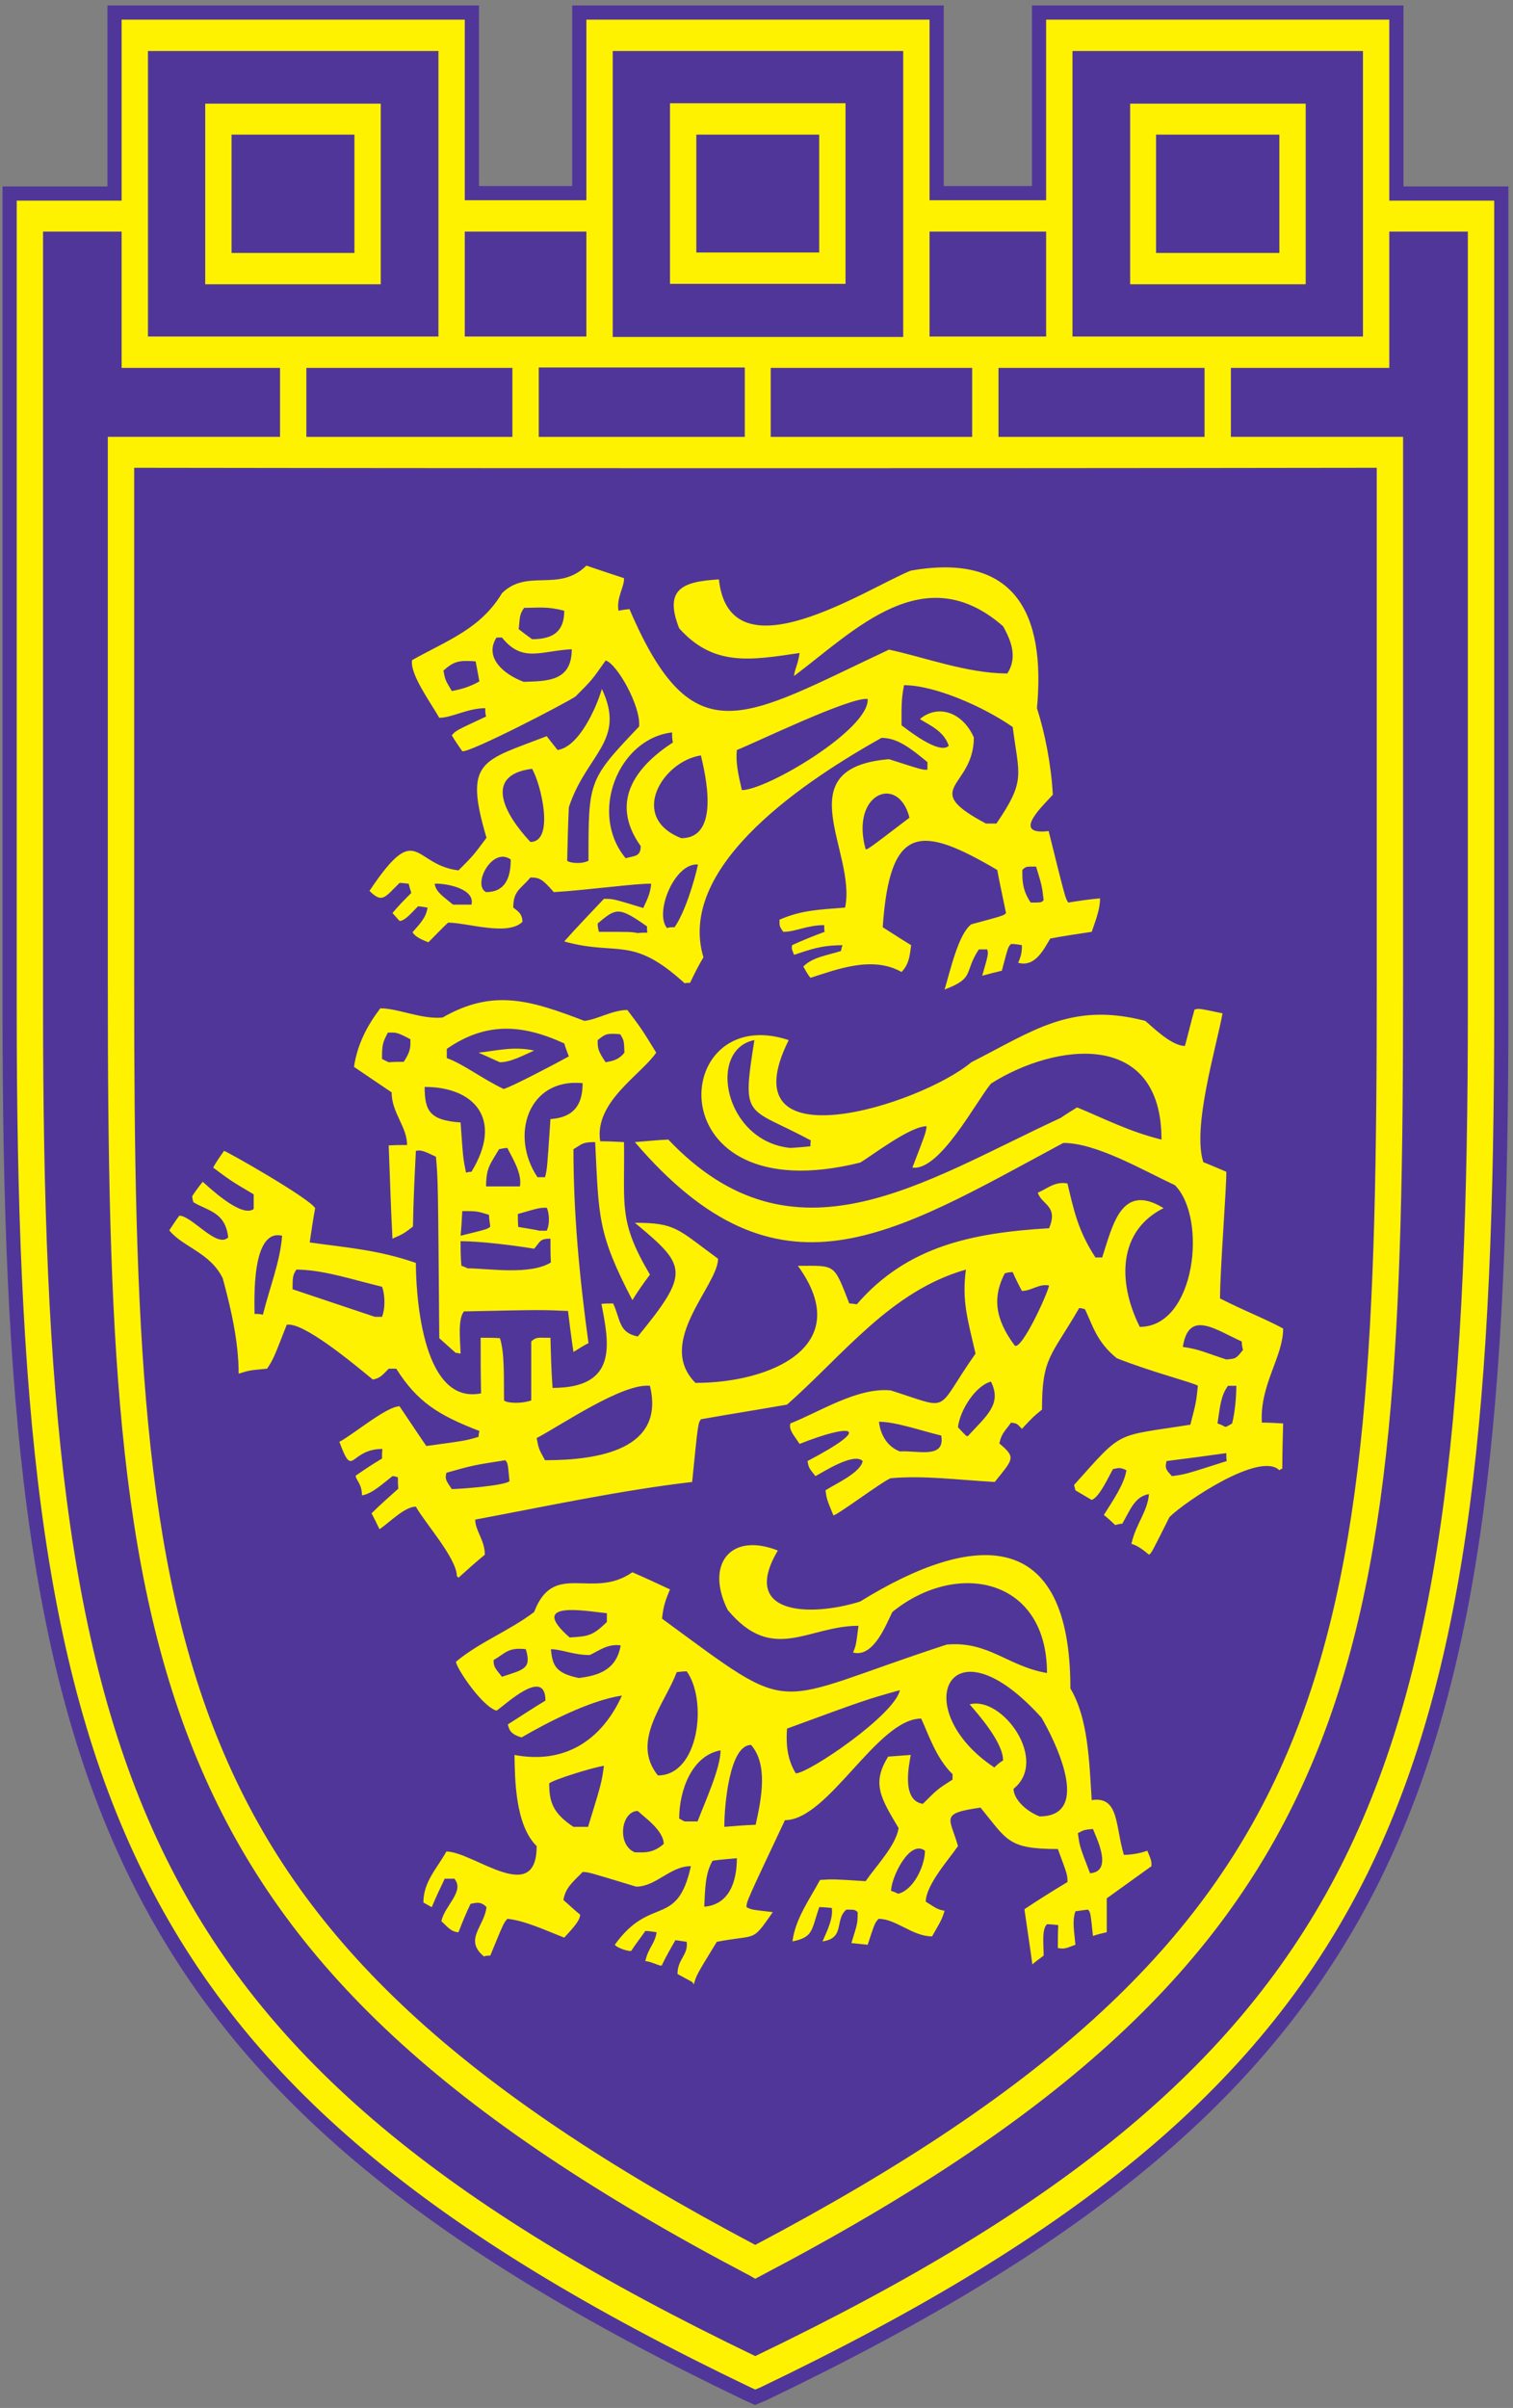 <svg version="1.2" xmlns="http://www.w3.org/2000/svg" viewBox="0 0 362 576" width="362" height="576">
	<rect x="0" y="0" width="362" height="576" fill="#808080" stroke="none"/>
	<title>Veliko-Tarnovo-pdf</title>
	<style>
		.s0 { fill: none;stroke: #51369a;stroke-width: 6.8 } 
		.s1 { fill: #51369a } 
		.s2 { fill: #fff200 } 
	</style>
	<path id="Path 1" class="s0" d="m332.4 48h25.1v193.2c0 92.7-5.6 156.7-30.3 206.9-24.9 50.3-68.7 86.3-145.3 123l-1.2 0.5-1.1-0.5c-76.6-36.7-120.5-72.7-145.3-123-24.8-50.2-30.3-114.2-30.3-206.9v-193.2h25.1v-43.3h82.1v43.2h29.1v-43.2h82.1v43.2h27.9v-43.2h82.1z"/>
	<path id="Path 2" class="s1" d="m332.4 48h22 3.1v193.2c0 92.7-5.6 156.7-30.3 206.9-24.9 50.3-68.7 86.3-145.3 123l-1.2 0.5-1.1-0.5c-76.6-36.7-120.5-72.7-145.3-123-24.8-50.2-30.3-114.2-30.3-206.9v-193.2h3.1 22v-43.3h82.1v43.2h29.1v-43.2h82.1v43.2h27.9v-43.2h82.1z"/>
	<path id="Path 3" fill-rule="evenodd" class="s2" d="m332.4 48h22 3.1v193.2c0 92.7-5.6 156.7-30.3 206.9-24.9 50.3-68.7 86.3-145.3 123l-1.2 0.5-1.1-0.5c-76.6-36.7-120.5-72.7-145.3-123-24.8-50.2-30.3-114.2-30.3-206.9v-193.2h3.1 22v-43.3h82.1v43.2h29.1v-43.2h82.1v43.2h27.9v-43.2h82.1zm3.3 187.3c0 82.3-1.9 140.3-22.2 187.5-20.3 47.4-58.7 83.4-131.5 121.6l-1.3 0.7-1.2-0.7c-72.8-38.2-111.2-74.2-131.5-121.6-20.3-47.2-22.2-105.2-22.2-187.5v-130.8h3.1 38.1v-16.5h-37.9v-32.6h-18.8v185.8c0 91.5 5.3 154.4 29.4 203.2 23.9 48.4 66.6 83.4 141 119.2 74.5-35.8 117.2-70.8 141.1-119.2 24-48.8 29.4-111.7 29.4-203.2v-185.8h-18.8v32.6h-37.9v16.5h38.1 3.1zm-6.3 0v-123.4c-67.6 0.1-116.3 0.1-148.7 0.1-32.3 0-81 0-148.6-0.1v123.4c0 81.3 1.8 138.4 21.5 184.2 19.4 45.4 56.6 80.2 127.1 117.5 70.6-37.3 107.8-72.1 127.2-117.5 19.6-45.8 21.5-102.9 21.5-184.2zm-163.8 238.8q-1.7-0.9-3.5-1.9c0-3.6 2.6-4.5 2.2-7.7q-1.3-0.2-2.7-0.4c-1.1 1.9-2.3 4-3.3 6.1-0.9 0-2.2-0.9-3.9-1.1 0.7-3.2 2.3-4.1 2.7-6.9-0.9-0.1-1.8-0.3-2.7-0.3-1.1 1.6-2.3 3.1-3.4 4.8-1.3 0-3.5-0.9-3.9-1.5 8.6-12 14.9-3.8 18.2-18.8-5 0-8.3 4.9-13.1 4.9-11.5-3.5-11.5-3.5-12.8-3.5-2.1 2.2-4.1 3.6-4.6 6.7 1.3 1.1 2.5 2.3 4 3.5 0 1.6-2.4 3.9-3.8 5.5-4.6-1.8-9.5-4.1-13.6-4.5-0.9 1-0.9 1-4.1 8.8-0.5 0-1 0-1.5 0.2-4.9-4 0.1-7.2 0.6-11.8-1.5-1.6-2.8-0.9-3.8-0.8-1.1 2.2-2 4.5-2.9 6.8-2 0-3.3-2.1-4.1-2.6 0.7-3.7 5.7-7.2 3.1-10.2q-1.2 0-2.3 0c-1 2.1-2.1 4.4-3.1 6.8-0.8-0.4-1.4-0.8-2-1.1 0-5 3.3-8.2 5.5-12.2 6.4 0 21.6 13.3 21.6-1.3-5.2-5.1-5.2-16.3-5.3-21.8 12.1 2.3 20.9-3.6 25.7-14.2-7.6 1.1-18 6.5-24 10-2.9-0.8-3-2.1-3.3-3.1 3-1.9 6-3.9 9-5.7 0-8.2-9.7 1.1-11.7 2.4-3.5-1-9.7-10.3-9.7-11.7 5.6-4.7 12.8-7.4 18.7-11.9 4.7-12.4 13.9-2.8 23.5-9.5 3 1.3 6 2.7 9 4.1-1 2.4-1.6 3.9-1.9 7 32.9 24.1 24.8 20.3 68.1 6.2 10-0.9 14.6 5.2 24 6.8 0-22.8-21.6-27.1-37-14.6-1.5 3-4.5 11-9.4 9.7 0.7-1.7 0.7-1.7 1.3-6.4-12.1 0-20.5 9.2-31.3-3.8-5.4-10.8 0.6-18.7 12-14.2-9.2 15.5 7.9 15.9 19.7 12.2 27-16.7 50.3-18.1 50.3 20.8 4.3 7.2 4.5 17.6 5.1 26.7 6.6-1 5.6 6.2 7.7 13.1 1.4 0 3.8-0.3 5.6-1 1 2.4 1 2.4 1 3.7q-5.3 3.8-10.7 7.7 0 4 0 8.1c-1.2 0.3-2.2 0.5-3.3 0.9-0.6-5.7-0.6-5.7-1.2-6.3-1.1 0.1-2.1 0.3-3 0.4-0.8 2.3-0.3 4.6 0 8-2.6 1-2.6 1-4.2 0.8 0-1.9 0-3.7 0.1-5.5-0.9-0.1-1.8-0.2-2.7-0.2-1.3 1.2-0.8 4.9-0.8 7.5-0.9 0.7-1.8 1.3-2.7 2.1-0.6-4.5-1.3-8.9-1.9-13.2 3.3-2.2 6.8-4.4 10.3-6.5 0-1.7 0-1.7-2.3-7.9-12 0-12.1-2.1-18.5-9.9-9.9 1.4-7.3 2.4-5.4 9.2-2.1 3.1-7.7 9.3-7.7 13.3 2.8 1.8 2.8 1.8 4.5 2.2-0.7 2.1-0.7 2.1-3 6.1-4.7 0-8.6-4.2-12.8-4.2-0.9 1-0.9 1-2.6 6.2q-1.9-0.2-3.9-0.4c1.5-4.8 1.5-4.8 1.5-7.4-0.7-0.6-0.7-0.6-2.7-0.6-2.9 2.4-0.2 6.8-5.7 7.6 1.2-2.7 2.6-5.7 2.2-8-1-0.1-2.1-0.2-3-0.2-1.9 5.6-1.4 7.2-6.4 8.2 0.7-5.4 4-9.9 6.6-14.7 3.2-0.2 3.2-0.2 10.9 0.3 2.8-4 7.2-8.5 7.9-12.7-4.3-7.2-6.5-10.7-2.5-17.1q2.7-0.2 5.4-0.4c-0.4 2.4-2.3 10.9 2.9 11.7 3.5-3.5 3.5-3.5 7.1-5.8 0-0.5 0-0.9 0-1.3-4-3.9-5.8-9.7-7.5-13.3-10.5 0-22.2 24.3-32.6 24.3-9.2 19.5-9.2 19.5-9.2 20.8 1.1 0.6 1.1 0.6 6.3 1.2-5.2 7.4-3.5 5.2-13.4 7.1-4.9 8-4.9 8-5.5 10.2-0.1-0.3-0.3-0.4-0.4-0.6zm-6.8-33c0-3.3-4.8-6.5-6.2-7.9-4 0-5.1 8.1-0.7 9.9 2.3 0 4.2 0.3 6.9-2zm-18.1-4.1c3.2-10.4 3.2-10.4 3.8-14.6-2.8 0.4-12.3 3.4-13.1 4.2 0 4.3 0.8 7.1 5.8 10.4q1.7 0 3.5 0zm40.1-0.5c1.5-6.7 2.9-14.5-1.1-19.1-5.2 0-6.4 14.6-6.4 19.6 2.4-0.2 4.9-0.4 7.5-0.5zm-13.9-0.8c1.7-4.5 5.5-12.7 5.5-17-6.8 1.2-9.9 9.5-9.9 16.3 0.4 0.2 0.8 0.5 1.3 0.7q1.5 0 3.1 0zm82.3-24.8c-22.2-24.7-32.2-2-11.3 11.9 0.7-0.7 1.3-1.2 2.1-1.7 0-4.4-6.2-11.3-8-13.4 7.8-2.1 19 13.4 10.5 20.2 0 2.2 2.5 5.1 6.2 6.6 13 0 3.3-18.8 0.5-23.6zm-84.9-11.1c-0.9 0-1.7 0.1-2.4 0.2-2.7 7.4-11.1 16.5-4.5 24.7 9.9 0 11.9-18 6.9-24.9zm51 4.5c-8.2 2.3-8.2 2.3-27 9.2-0.2 3-0.2 7 2.1 10.7 3.1 0 23.7-14 24.9-19.9zm-66.8-10.7c-3.1-0.5-5.4 1.4-7.4 2.3-3.9 0-6.8-1.4-9.3-1.4 0.4 3.7 0.9 5.7 6.7 6.9 4.8-0.6 9-2 10-7.8zm-22.7 0.9c-4.3-0.5-4.9 1-7.7 2.6 0 1.5 0.2 1.8 2 4 5-1.7 7.2-1.8 5.7-6.6zm19.4-6.5c0-0.8 0-1.5 0-2.1-5-0.5-19.2-3.2-8.9 5.8 4.4-0.3 5.4-0.3 8.9-3.7zm-35.9-11c0-4.2-7.7-12.8-9.8-16.6-2.7 0-6.3 3.8-8.7 5.4q-0.9-1.9-1.9-3.8c2.1-2.1 4.3-4 6.4-5.9-0.1-0.9-0.1-1.8-0.1-2.7-0.5-0.2-0.9-0.3-1.3-0.3-2.3 1.8-5 4.3-7.3 4.6 0-2.8-1.5-3.7-1.5-4.7 2-1.4 4.1-2.8 6.3-4.1 0-0.8 0-1.6 0.1-2.3-8 0-6.9 7.5-10.3-1.7 3.4-1.8 11.3-8.5 14.4-8.5 2.1 3.1 4.2 6.3 6.4 9.5 9.5-1.3 9.5-1.3 12.5-2.2 0-0.5 0.1-1 0.2-1.4-9.9-3.8-14.9-7-19.9-14.9-0.6 0-1.3 0-1.8 0-1.6 1.7-2.2 2.3-3.8 2.6-4.5-3.7-16.7-13.9-20.6-13.1-3.2 8.2-3.2 8.2-4.7 10.5-4.3 0.4-4.3 0.4-6.8 1.2 0-8.1-2.1-16.5-3.8-22.8-3-6.2-9.6-7.5-12.8-11.5 0.8-1.2 1.5-2.3 2.4-3.5 3 0 9 7.9 11.7 5.2-0.7-6.1-4.8-6.3-8.3-8.4-0.2-0.5-0.3-1-0.3-1.5 0.8-1.2 1.6-2.3 2.5-3.4 1 0.8 9.2 8.8 12.2 6.5q0-1.8 0-3.5c-5.4-3.2-5.4-3.2-9.7-6.4 0.8-1.5 1.7-2.7 2.6-4 0.5 0 20.4 11.3 21.8 13.7-0.5 2.7-0.9 5.4-1.3 8.2 8.3 1.2 16.2 1.7 25.4 4.9 0 5.4 0.9 34.2 15.6 31.2-0.1-4.5-0.1-9-0.1-13.3 1.5 0 3.1 0 4.6 0.1 1.2 3.6 0.9 9.9 1 14.9 0.8 0.7 4.2 0.8 6.5 0 0-4.8 0-9.5 0-14.1 1.3-1.3 2.2-0.8 4.6-0.9 0.1 4 0.2 7.9 0.5 12 15.8 0 13.5-10.7 11.7-20.1 0.9-0.1 1.8-0.1 2.8-0.1 1.8 3.9 1.3 7 5.9 7.9 12.6-15.4 11.7-16.9-0.7-27.2 9.8 0 10.2 1.5 19.9 8.6 0 6.4-15.1 20-5.4 29.7 18.2 0 38.4-8.9 24.5-28 9.1 0 8.5-0.7 12.3 9 0.5 0 1.2 0.1 1.8 0.2 12.1-14 27.8-17.1 46-18.2 2.3-5.4-1.8-5.6-2.7-8.5 2.2-0.9 4.1-2.8 7.1-2.2 1.5 6.3 2.5 11.3 6.7 17.7 0.5 0 1 0 1.6 0 2.5-7.5 4.5-18.1 14.7-11.8-10.7 5.3-11.2 17.4-5.7 28.4 13.4 0 16.2-26.1 8.4-33.9-7.9-3.7-18.8-10.1-26.7-10.1-41.3 22.2-68.1 40-102.5-0.2 2.7-0.2 5.4-0.5 8-0.6 30 31.6 60.8 10.1 93.9-5.2 1.3-0.9 2.6-1.7 3.9-2.5 5.9 2.4 12.4 5.8 20.2 7.7 0-26.5-25.5-23.1-40.8-13.4-3.7 4.5-12.3 21-18.8 20.1 3.2-8.3 3.2-8.3 3.4-9.9-4 0-13.3 7.2-15.9 8.7-49.3 12.3-45.7-38.8-17.1-29.3-15 30.1 31.4 15.6 43.7 5.3 14.8-7.5 23.9-14.5 41.6-9.9 1.5 1.2 6.2 6 9.5 6 0.8-2.9 1.5-5.9 2.3-8.7 1-0.3 1-0.3 6.7 0.9-1.5 8.2-7.3 27.3-4.6 35.6 1.8 0.7 3.6 1.5 5.5 2.3 0.1 3.2-1.5 23.4-1.5 30.3 6.1 3.1 10.9 4.9 15.1 7.2 0 6.8-5.6 13.4-5.1 22.5 1.6 0 3.3 0.1 5.1 0.2-0.1 3.6-0.2 7.2-0.2 10.8-0.3 0.1-0.6 0.3-0.7 0.4-4.6-4.6-22.6 7.5-26.3 11.2-4.3 8.6-4.3 8.6-4.9 9-2.1-1.8-3.2-2.3-4.2-2.6 1.1-4.9 3.8-7.5 4.2-11.9-3.5 0.6-4.5 3.9-6.4 7.1-0.7 0-1.2 0.2-1.7 0.3-0.9-0.9-1.8-1.7-2.7-2.4 2.2-3.5 4.9-7.4 5.4-10.7-1.8-0.9-2.1-0.4-3.2-0.3-1 1.7-3.2 6.7-5.1 7.4q-2-1.2-3.9-2.3c-0.1-0.6-0.3-0.9-0.3-1.3 11.9-13.3 9.5-11.5 27.8-14.4 1.4-5.4 1.4-5.4 1.8-9.3-0.5-0.6-10.8-3.2-19.4-6.6-4.8-3.9-5.7-7.7-7.6-11.7-0.5-0.2-1-0.3-1.4-0.3-6.7 11.6-8.9 11.7-8.9 24.3-2.1 1.7-2.1 1.7-4.8 4.6-1.2-1.3-1.2-1.3-2.6-1.5-1.3 1.9-2.3 2.5-2.8 5 4.1 3.4 3.3 3.7-1.1 9.2-9-0.5-16.8-1.6-24.9-0.9-2.2 0.9-12.4 8.6-13.7 8.9-1.6-3.9-1.6-3.9-1.9-6 2.3-1.5 8.4-4.2 8.9-7-2.1-2.2-9.7 2.8-11.3 3.6-1.6-2-1.6-2-1.9-3.6 16.2-8.5 10.4-9-1.9-4.1-1.4-2.2-2.6-3.3-2.2-4.9 6.9-2.7 16.1-8.7 24-7.9 14.9 4.7 10.3 5.4 20.3-8.8-1.9-8.3-3.3-12.6-2.3-20.1-18 5.1-29.3 20.4-42.8 32.3-6.9 1.2-13.8 2.3-20.6 3.5-0.7 1-0.7 1-2.1 15-17.2 2-35.3 5.9-51.9 9 0 2.7 2.3 4.9 2.3 8.4-2.2 1.8-4.2 3.6-6.3 5.5q-0.2-0.2-0.4-0.4zm12.6-22.7c-0.4-4.3-0.4-4.3-1-5-7.7 1.2-7.7 1.2-14.1 3-0.3 1.4-0.3 1.6 1.3 3.9 1.8 0 12.7-0.8 13.8-1.9zm171.6-4.8c-0.1-0.6-0.1-1.3-0.1-1.9q-7.1 1-14.3 1.9c-0.2 1.3-0.6 1.7 1.3 3.6 3.1-0.4 3.1-0.4 13.1-3.6zm-138-18c-6.5-0.7-21.2 9.4-27.1 12.5 0.5 2.6 0.5 2.6 2 5.3 12.9 0 28.8-2.6 25.1-17.8zm69.7 11.9c-5.3-1.3-10.9-3.3-14.9-3.3 0.2 2 1.3 5.7 5 7.1 4.2-0.3 10.9 1.9 9.9-3.8zm6.3 0.2c4.5-4.9 8.3-7.7 5.6-13.1-3.6 0.9-7.4 6.7-7.9 10.9q0.9 1 1.9 2c0.1 0 0.3 0.1 0.4 0.2zm63.3-3.1c0.7-2.8 1-6.4 1-9-0.7 0-1.4 0-2 0-1.8 2.5-1.9 5.2-2.5 9 0.6 0.2 1.1 0.4 1.6 0.7 0.4 0.2 0.4 0.2 1.9-0.7zm2.6-17.6c-0.2-0.7-0.3-1.4-0.3-2-6.4-2.9-12.7-7.7-14.1 1.3 3.8 0.5 5.5 1.4 10.4 3 2.2-0.2 2.3-0.1 4-2.3zm-188.4 0.7q-2-1.8-3.9-3.5c-0.3-37.9-0.3-37.9-0.8-43.4-2.7-1.3-3.6-1.7-4.8-1.4-0.3 6-0.6 12.1-0.7 18.1-2.2 1.7-2.2 1.7-4.9 2.9-0.4-7.4-0.6-14.9-0.9-22.3 1.4-0.1 2.9-0.1 4.4-0.1 0-4.4-3.7-7.7-3.7-12.6-3.1-2.1-6.1-4.1-9-6.1 0.8-5.5 3.3-10.1 6.3-14 4.3 0 9.9 2.7 14.9 2.2 12-6.9 20.9-4.2 33.9 0.8 3.1-0.3 6.7-2.6 10.3-2.6 3.4 4.5 3.4 4.5 6.9 10.2-3.5 5.2-14.9 11.8-13.4 21.2 1.8 0 3.8 0.1 5.7 0.2 0.2 15.4-1.4 18.8 6.2 31.7-1.5 2-2.9 4-4.2 6.1-8.4-16.1-8-19.9-8.9-37.8-3.1 0-3 0.4-5.2 1.7 0 15.1 1.4 30.4 3.6 46.4-1.3 0.6-2.4 1.4-3.6 2.1-0.5-3.3-0.9-6.6-1.3-9.8-6.4-0.3-6.4-0.3-24.9 0.1-1.5 1.9-0.9 6.8-0.8 10.1-0.5-0.1-0.9-0.2-1.2-0.2zm142-16.1c-2.4-0.5-4.2 1.3-6.5 1.3-0.8-1.5-1.6-3.1-2.2-4.5-0.7 0-1.3 0.1-1.9 0.3-2.8 5.4-2.6 10.6 2.4 17.3 1.7 1 7.8-12.3 8.2-14.4zm-159.6 7.5c1-2.6 0.5-6.1 0-7.2-7.4-1.8-14.3-4.1-20.5-4.1-0.9 1.4-0.9 2-0.9 4.7q9.9 3.3 19.7 6.6c0.5 0 1 0 1.7 0zm-28.5-0.5c1.7-6.8 4.1-12.6 4.6-18.9-7.4-1.8-6.6 15.5-6.6 18.7 0.7 0 1.3 0 2 0.2zm68.9-12.5c-0.1-1.9-0.1-3.9-0.1-5.7-2.6 0-2.4 0.7-3.9 2.4-5.5-0.9-13.2-1.8-17.6-1.8 0 1.9 0 3.8 0.2 5.9 0.5 0.1 1 0.4 1.5 0.6 4.9 0 14.8 1.7 19.9-1.4zm-14.5-8.6c-0.1-1-0.3-1.9-0.3-2.8-2.9-0.9-2.9-0.9-6.4-0.9-0.1 1.9-0.2 3.8-0.4 5.9 6.5-1.6 6.5-1.6 7.1-2.2zm13.5 1c0.9-1.8 0.5-4.7 0-5.5-1.7 0-1.7 0-6.9 1.5 0 1.1 0 2.1 0.1 3.1 1.7 0.3 3.3 0.5 5.1 0.9 0.5 0 1 0 1.7 0zm-6.4-10.6c0.6-3.3-2.2-7.4-3-9.2-0.8 0-1.4 0.2-2 0.3-2.1 3.6-3.1 4.4-3.1 8.9q4 0 8.1 0zm6-2.2c0.5-1.9 0.5-1.9 1.3-13.9 5.5-0.4 7.7-3.3 7.7-8.6-13-1.3-17.5 12.5-10.8 22.5 0.5 0 1.2 0 1.8 0zm-17.6-1.3c7.7-12.6 0.7-20.3-11.2-20.3 0 5.7 1.2 8 8.6 8.5 0.6 8.6 0.6 8.6 1.3 12 0.4-0.1 0.8-0.2 1.3-0.2zm81.1-6.1c0-0.5 0-1 0.1-1.4-15.4-8.3-16.6-4.6-13.5-24-11.3 2.2-7.3 24.2 8.6 25.8 1.5-0.1 3.1-0.2 4.8-0.4zm-57.8-21.5c-0.4-1.1-0.8-2.1-1.1-3.1-10.4-4.8-19-5-28.1 1.3 0 0.6 0 1.4 0 2.2 4.1 1.5 8.2 4.8 13.6 7.4 2.1-0.6 12.7-6.2 15.6-7.8zm-39.5 1.3c1.7-2.6 1.6-3.5 1.6-5.4-3.4-1.8-3.4-1.6-5.4-1.6-1.3 2.5-1.4 3-1.4 6.3 0.5 0.3 1 0.5 1.6 0.8 1.2-0.1 2.3-0.1 3.6-0.1zm23 0.1c-1.8-0.8-3.5-1.6-5.1-2.3 4.1-0.4 8.3-1.6 13.3-0.5-2.5 1.1-5.6 2.8-8.2 2.8zm29.8-2.3c-0.1-2.9-0.1-2.9-1-4.4-3.4-0.3-3.6 0-5.4 1.4 0 1.9 0 2.5 1.9 5.3 1.4-0.3 3-0.4 4.5-2.3zm76.6-15.1c1.4-4.6 3.3-13.3 6.4-15.6 7.8-2.1 7.8-2.1 8.3-2.7-0.7-3.5-1.5-7-2.1-10.3-18.2-10.7-25.7-11.2-27.4 13.7 2.2 1.4 4.5 2.9 6.8 4.3-0.3 2.1-0.4 4.5-2.3 6.4-7.1-4-15.7-0.5-21.8 1.4-0.7-0.9-1.2-1.8-1.7-2.7 2.2-2.2 5.4-2.6 9-3.7 0.1-0.5 0.2-1 0.4-1.4-5.3 0-7.9 1.1-11.6 2.3-0.6-1.4-0.6-1.4-0.5-2.3 2.6-1.2 5.1-2.2 7.8-3.2-0.1-0.6-0.1-1.1-0.1-1.6-4.2 0-6.8 1.6-9.8 1.6-0.9-1.3-0.9-1.3-0.9-2.9 5.3-2.3 9.4-2.4 15.7-2.9 2.8-13.3-14.3-33.4 10.5-35.5 8.1 2.6 8.1 2.6 9.2 2.5 0-0.7 0-1.3 0-1.8-3.9-3.2-7.1-5.8-11-5.8-16.9 9.5-49.3 30.2-42.6 52.5-1.2 2-2.2 4-3.2 6.1-0.5 0-0.9 0-1.3 0.1-12.7-11.6-15.9-6.4-28.8-10 3.1-3.5 6.3-6.8 9.5-10.2 2.2 0 2.2 0 9.4 2.2 1.3-2.7 1.7-3.8 1.9-5.8-2.7-0.2-16 1.6-23.3 2-2.7-3.1-3.4-3.5-5.6-3.5-2.3 2.8-4.1 3.1-4.1 7.2 0.7 0.6 2.2 1.3 2.2 3.4-3.5 3.5-13.2 0.2-17.8 0.2-1.6 1.5-3.1 3.1-4.7 4.7-2.4-0.9-3.3-1.6-3.8-2.4 1.8-2.1 3.2-3.4 3.6-5.9-0.8-0.1-1.6-0.3-2.3-0.3-1.3 1.3-3.1 3.5-4.4 3.5-0.6-0.7-1.2-1.3-1.7-1.9 1.4-1.7 3-3.3 4.5-4.8-0.2-0.8-0.5-1.5-0.6-2.2-0.8-0.1-1.6-0.2-2.2-0.2-3.5 3.4-4.1 5-7.2 1.9 11.6-17.3 10.3-6.2 21.3-4.9 3.5-3.5 3.5-3.5 6.7-7.8-5.5-18.6-1.1-18.3 14.4-24.3 0.8 1 1.7 2.2 2.6 3.3 5.1-0.7 9.3-10.1 10.6-14.6 5.9 12.5-3.7 15.5-7.9 28.3-0.2 4.2-0.3 8.4-0.4 12.8 0.5 0.5 3.3 0.9 5.1 0 0-19.1-0.1-19.3 12.1-32.1 0.5-4.9-5.4-15.2-8-15.8-3.3 4.7-3.3 4.7-7.2 8.6-2.5 1.7-25.3 13.5-27.1 13.1-0.9-1.3-1.8-2.6-2.5-3.8 0.9-1.1 0.9-1.1 8.2-4.5-0.2-0.7-0.2-1.3-0.2-2-4.2 0-8 2.3-11 2.3-2.1-3.7-7.1-10.5-6.5-13.8 8.6-4.8 16.4-7.5 21.5-16 6.1-6 13.6-0.1 20.2-6.6 3 1 5.9 2 9 3 0.1 2.1-1.9 4.8-1.3 7.8 0.8-0.2 1.7-0.3 2.6-0.4 15.3 35.7 27.3 26 62.1 9.7 8.1 1.7 18.7 5.7 28.3 5.7 2.7-4.1 0.6-8.4-1-11.3-18.9-16.5-35.4 0.9-50 11.9 0-1.3 1-2.9 1.3-5.5-12 1.8-20.6 3.2-28.8-5.9-3.7-9.4 0.8-11.2 9.5-11.7 2.6 23.9 35.3 2.2 45.9-2.1 25-4.4 32.3 10.3 30.2 32.9 1.9 5.9 3.4 13.5 3.8 20.7-2 2.3-10.3 9.8-1 8.7 4 16.1 4 16.1 4.7 17.1 2.5-0.4 5-0.8 7.6-1 0 2.4-0.9 4.9-2 8-3.4 0.5-6.7 1-9.9 1.6-1.4 2.2-3.5 7-7.7 5.8 0.9-1.9 0.9-3.2 0.9-4.2-0.9-0.2-1.8-0.3-2.6-0.3-0.7 0.7-0.7 0.7-2.2 6.4-1.7 0.4-3.2 0.8-4.7 1.2 1.5-5.2 1.5-5.2 1.2-6.3-0.7 0-1.4 0-2 0-3.7 5.6-0.8 6.8-8.2 9.6zm-71.1-13.6c-0.1-0.5-0.1-1-0.1-1.5-6.8-4.8-7.4-4.4-11.8-0.7 0 0.7 0.1 1.3 0.3 2 7.7 0 7.7 0 9.3 0.3 0.8-0.1 1.6-0.1 2.3-0.1zm6.5-1.3c2.5-3.6 4.7-10.9 5.6-15-5.6-0.5-10.5 11.6-7.4 15.2 0.5-0.2 1.1-0.2 1.8-0.2zm-48.6-5.4c1-4.1-7-5.2-8.8-5 0.3 2 2 3 4.4 5 1.5 0 2.9 0 4.4 0zm136.9-1.1c-0.4-3.4-0.4-3.4-1.8-8-2.3 0-2.4-0.1-3.3 0.8 0 2.2-0.1 4.7 2 7.8 2.6 0 2.6 0 3.1-0.6zm-127.5-9.7c-4.4-3.2-9.3 6.1-5.9 7.8 4.5 0 5.9-3.3 5.9-7.8zm31.1-3.2c-7.7-10.8-0.9-19.2 7.7-24.8-0.2-0.9-0.2-1.6-0.2-2.4-12.9 1.5-20 19.4-11.1 30.1 2-0.6 3.6-0.3 3.6-2.9zm64.3-6.8c-2.6-10.5-14.2-5.9-10.5 7.5 0.4 0.2 0.4 0.2 10.5-7.5zm-90.3-11.7c-11.8 1.5-6.5 11-0.4 17.5 5.9 0 2.5-14 0.4-17.5zm40.4-3.2c-9.2 1.4-17.4 14.8-4.7 19.8 9.5 0 5.7-15.5 4.7-19.8zm70.7 16.3c7.1-10.4 5.4-11.4 3.9-23.1-7.2-5-18.8-10-26-10-0.7 3.5-0.6 5.5-0.6 9.6 1 0.7 9 7.2 11.3 4.9-1.2-3.7-5-5.1-6.9-6.4 4.3-3.6 10.2-1.7 12.9 4.4 0 12.2-13.3 12 2.9 20.6 0.7 0 1.6 0 2.5 0zm-30.8-29.8c-4.1-0.6-27.6 10.8-31.3 12.2-0.3 3 0.3 5.7 1.2 9.6 6 0 30.6-14.6 30.1-21.8zm-92.9-4.2c-0.3-1.7-0.6-3.2-0.9-4.8-4.1-0.3-5.2 0-7.7 2.2 0.4 2.2 0.4 2.2 2 4.9 2.1-0.4 4.1-0.9 6.6-2.3zm22.1-7.7c-7.5 0.4-11.8 3.3-16.7-2.8-0.5 0-0.9 0-1.3 0-2.9 4.5 1.2 8.6 6.5 10.6 5.5-0.2 11.5 0 11.5-7.8zm-1.8-9.2c-4.1-1.1-6.1-0.7-9.6-0.7-1.2 1.6-1 2.6-1.3 5.1 1 0.8 2.1 1.6 3.2 2.4 5 0 7.7-1.8 7.7-6.8zm-30.1-133.9h-69.5v68.3h69.5zm-13.8 12.6v43.2h-42v-43.2zm125-12.6h-69.5v68.4h69.5zm-13.8 12.5v43.2h-42v-43.2zm123.8-12.5h-69.5v68.3h69.5zm-13.7 12.6v43.2h-42v-43.2zm-90 55.7h27.9v-25.1h-27.9zm-46.1 364c-2 0.2-3.9 0.3-5.8 0.6-1.8 3-1.8 6.9-2 11 6.1-0.5 7.8-6.2 7.8-11.6zm-103-340h49.3v-16.5h-49.3zm55.6 0h49.3v-16.6h-49.3zm55.5 0h48.2v-16.5h-48.2zm54.5 0h49.3v-16.5h-49.3zm-17.6 338.2c-3.7-2.8-8.1 6.5-8.1 9.6 0.6 0.2 1.1 0.4 1.7 0.7 3.7-0.9 6.4-6.7 6.4-10.3zm-110.1-362.2h29.1v-25.1h-29.1zm-26.4-48.3h-29.4v28.3h29.4zm111.2 0h-29.4v28.2h29.4zm110.1 0h-29.5v28.3h29.5zm-44.6 405.3c-2.1 0.2-2.1 0.2-3.6 1 0.4 3.1 0.4 3.1 2.9 9.6 5.7-0.4 1.4-8.7 0.7-10.6z"/>
</svg>